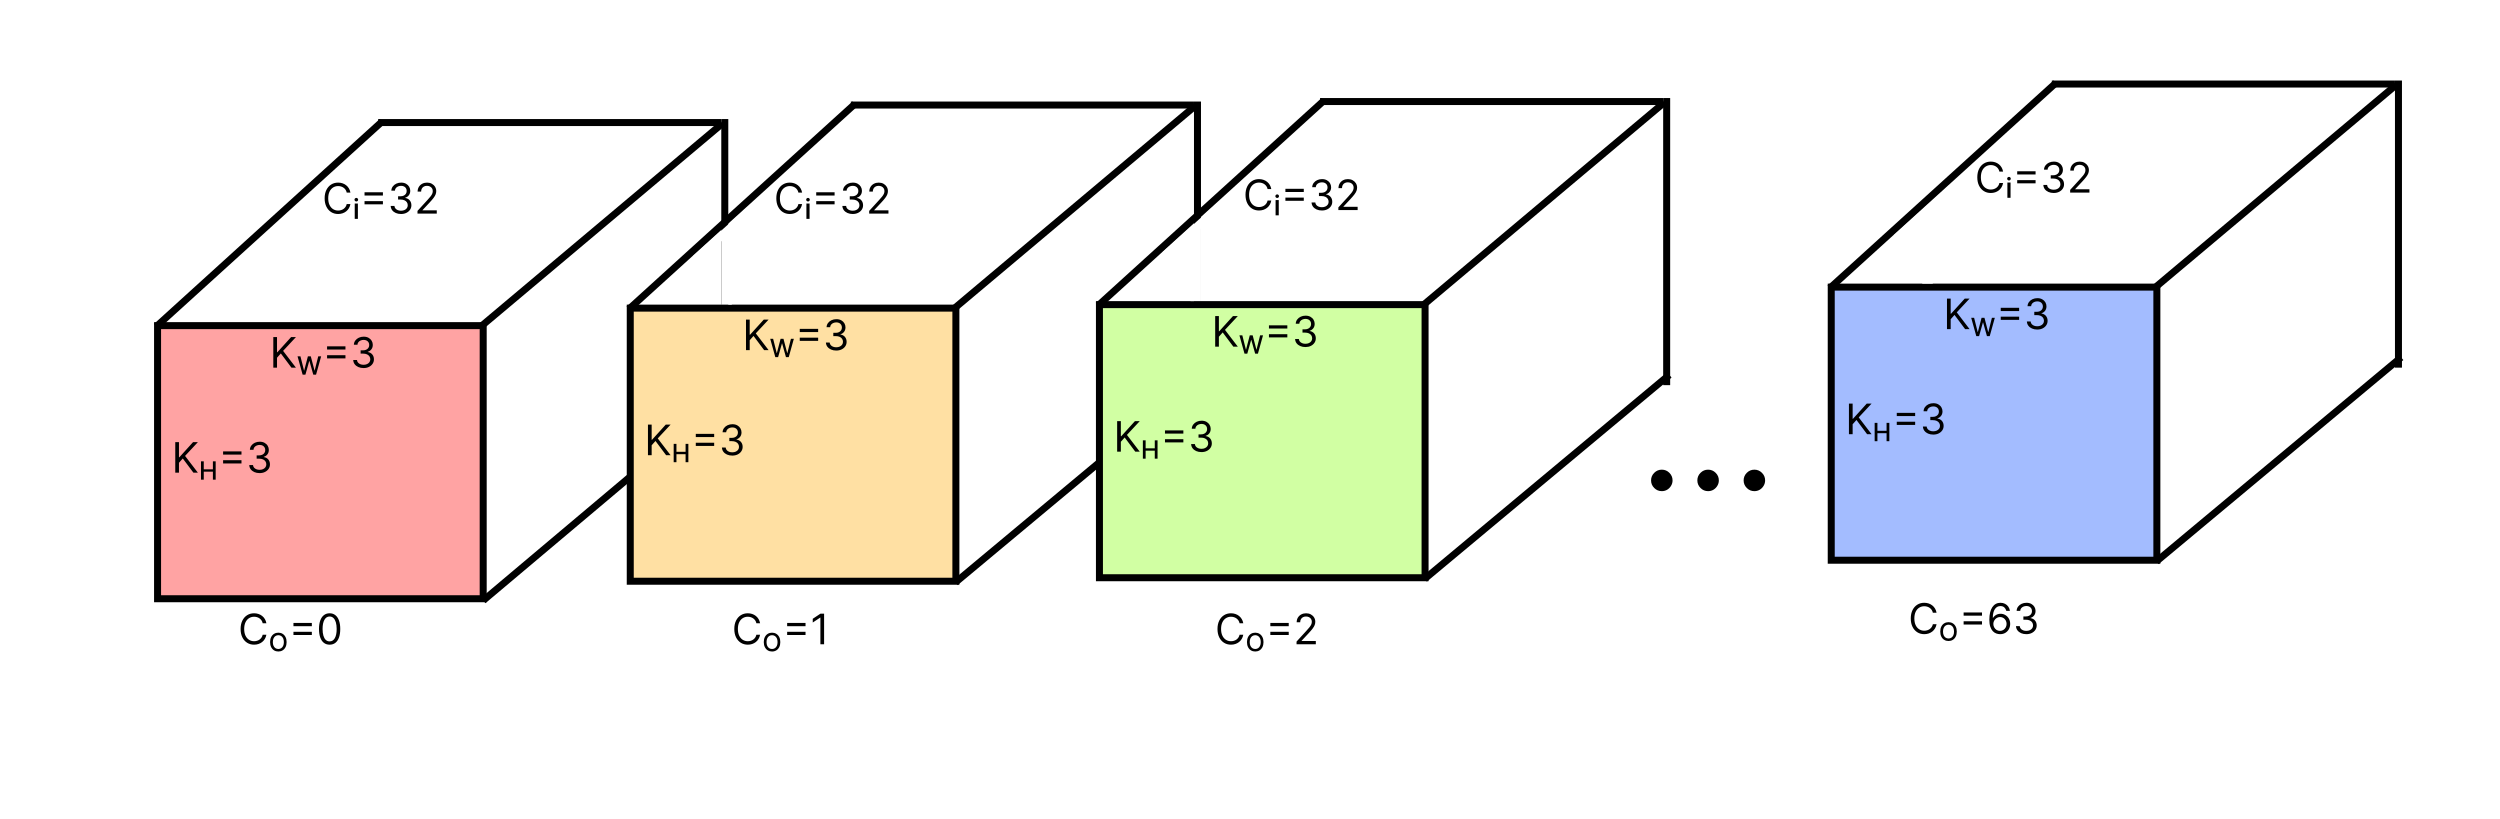 <svg width="714" height="234" viewBox="0 0 714 234" fill="none" xmlns="http://www.w3.org/2000/svg">
<rect width="714" height="234" fill="white"/>
<path d="M138 171.508L205.103 115" stroke="black" stroke-width="2"/>
<rect x="45" y="93" width="93" height="78" fill="#FFA3A3" stroke="black" stroke-width="2"/>
<line x1="108" y1="35" x2="206" y2="35" stroke="black" stroke-width="2"/>
<line x1="207" y1="34" x2="207" y2="116" stroke="black" stroke-width="2"/>
<path d="M100.08 55H99.023C98.96 54.696 98.851 54.429 98.695 54.199C98.541 53.969 98.354 53.776 98.132 53.619C97.913 53.46 97.671 53.341 97.403 53.261C97.136 53.182 96.858 53.142 96.568 53.142C96.04 53.142 95.561 53.276 95.132 53.543C94.706 53.81 94.367 54.203 94.114 54.723C93.864 55.243 93.739 55.881 93.739 56.636C93.739 57.392 93.864 58.03 94.114 58.55C94.367 59.07 94.706 59.463 95.132 59.73C95.561 59.997 96.04 60.131 96.568 60.131C96.858 60.131 97.136 60.091 97.403 60.011C97.671 59.932 97.913 59.814 98.132 59.658C98.354 59.499 98.541 59.304 98.695 59.074C98.851 58.841 98.96 58.574 99.023 58.273H100.08C100 58.719 99.855 59.118 99.645 59.47C99.435 59.822 99.173 60.122 98.861 60.369C98.548 60.614 98.197 60.8 97.808 60.928C97.422 61.055 97.008 61.119 96.568 61.119C95.824 61.119 95.162 60.938 94.582 60.574C94.003 60.21 93.547 59.693 93.215 59.023C92.882 58.352 92.716 57.557 92.716 56.636C92.716 55.716 92.882 54.92 93.215 54.25C93.547 53.58 94.003 53.062 94.582 52.699C95.162 52.335 95.824 52.153 96.568 52.153C97.008 52.153 97.422 52.217 97.808 52.345C98.197 52.473 98.548 52.66 98.861 52.908C99.173 53.152 99.435 53.45 99.645 53.803C99.855 54.152 100 54.551 100.08 55ZM101.31 62.5V58.136H102.213V62.5H101.31ZM101.77 57.54C101.625 57.54 101.5 57.489 101.395 57.386C101.293 57.284 101.242 57.165 101.242 57.028C101.242 56.892 101.293 56.773 101.395 56.67C101.5 56.568 101.625 56.517 101.77 56.517C101.907 56.517 102.026 56.568 102.128 56.67C102.23 56.773 102.282 56.892 102.282 57.028C102.282 57.173 102.23 57.295 102.128 57.395C102.026 57.492 101.907 57.54 101.77 57.54ZM104.111 55.835V54.915H109.361V55.835H104.111ZM104.111 58.358V57.438H109.361V58.358H104.111ZM114.544 61.119C113.981 61.119 113.48 61.023 113.039 60.83C112.602 60.636 112.254 60.368 111.995 60.024C111.74 59.678 111.6 59.276 111.578 58.818H112.652C112.674 59.099 112.771 59.342 112.941 59.547C113.112 59.749 113.335 59.905 113.61 60.016C113.886 60.126 114.191 60.182 114.527 60.182C114.902 60.182 115.234 60.117 115.524 59.986C115.814 59.855 116.041 59.673 116.206 59.44C116.37 59.207 116.453 58.938 116.453 58.631C116.453 58.31 116.373 58.027 116.214 57.783C116.055 57.535 115.822 57.342 115.515 57.203C115.208 57.064 114.833 56.994 114.39 56.994H113.691V56.057H114.39C114.737 56.057 115.041 55.994 115.302 55.869C115.566 55.744 115.772 55.568 115.92 55.341C116.071 55.114 116.146 54.847 116.146 54.54C116.146 54.244 116.081 53.987 115.95 53.769C115.819 53.55 115.635 53.379 115.396 53.257C115.16 53.135 114.882 53.074 114.561 53.074C114.26 53.074 113.975 53.129 113.708 53.24C113.444 53.348 113.228 53.506 113.061 53.713C112.893 53.918 112.802 54.165 112.788 54.455H111.765C111.782 53.997 111.92 53.597 112.179 53.253C112.437 52.906 112.775 52.636 113.193 52.443C113.613 52.25 114.075 52.153 114.578 52.153C115.118 52.153 115.581 52.263 115.967 52.481C116.353 52.697 116.65 52.983 116.858 53.338C117.065 53.693 117.169 54.077 117.169 54.489C117.169 54.98 117.039 55.399 116.781 55.746C116.525 56.092 116.177 56.332 115.737 56.466V56.534C116.288 56.625 116.718 56.859 117.028 57.237C117.338 57.612 117.493 58.077 117.493 58.631C117.493 59.105 117.363 59.531 117.105 59.909C116.849 60.284 116.5 60.58 116.056 60.795C115.613 61.011 115.109 61.119 114.544 61.119ZM119.235 61V60.233L122.116 57.08C122.454 56.71 122.733 56.389 122.951 56.117C123.17 55.841 123.332 55.582 123.437 55.341C123.545 55.097 123.599 54.841 123.599 54.574C123.599 54.267 123.525 54.001 123.377 53.777C123.233 53.553 123.034 53.379 122.781 53.257C122.528 53.135 122.244 53.074 121.929 53.074C121.593 53.074 121.301 53.144 121.051 53.283C120.804 53.419 120.612 53.611 120.475 53.858C120.342 54.105 120.275 54.395 120.275 54.727H119.27C119.27 54.216 119.387 53.767 119.623 53.381C119.859 52.994 120.18 52.693 120.586 52.477C120.995 52.261 121.454 52.153 121.963 52.153C122.474 52.153 122.927 52.261 123.322 52.477C123.717 52.693 124.027 52.984 124.251 53.351C124.475 53.717 124.588 54.125 124.588 54.574C124.588 54.895 124.529 55.209 124.413 55.516C124.299 55.82 124.1 56.159 123.816 56.534C123.535 56.906 123.145 57.361 122.645 57.898L120.684 59.994V60.062H124.741V61H119.235Z" fill="black"/>
<path d="M50.057 135V126.273H51.114V130.602H51.216L55.136 126.273H56.517L52.852 130.21L56.517 135H55.239L52.205 130.943L51.114 132.17V135H50.057ZM57.403 137V131.764H58.194V134.039H60.804V131.764H61.597V137H60.804V134.717H58.194V137H57.403ZM63.717 129.835V128.915H68.967V129.835H63.717ZM63.717 132.358V131.438H68.967V132.358H63.717ZM74.15 135.119C73.588 135.119 73.086 135.023 72.646 134.83C72.209 134.636 71.861 134.368 71.602 134.024C71.346 133.678 71.207 133.276 71.184 132.818H72.258C72.281 133.099 72.378 133.342 72.548 133.547C72.719 133.749 72.942 133.905 73.217 134.016C73.493 134.126 73.798 134.182 74.133 134.182C74.508 134.182 74.841 134.116 75.13 133.986C75.42 133.855 75.647 133.673 75.812 133.44C75.977 133.207 76.059 132.938 76.059 132.631C76.059 132.31 75.98 132.027 75.821 131.783C75.662 131.536 75.429 131.342 75.122 131.203C74.815 131.064 74.44 130.994 73.997 130.994H73.298V130.057H73.997C74.344 130.057 74.647 129.994 74.909 129.869C75.173 129.744 75.379 129.568 75.527 129.341C75.677 129.114 75.753 128.847 75.753 128.54C75.753 128.244 75.687 127.987 75.557 127.768C75.426 127.55 75.241 127.379 75.003 127.257C74.767 127.135 74.488 127.074 74.167 127.074C73.866 127.074 73.582 127.129 73.315 127.24C73.051 127.348 72.835 127.506 72.667 127.713C72.5 127.918 72.409 128.165 72.395 128.455H71.372C71.389 127.997 71.527 127.597 71.785 127.253C72.044 126.906 72.382 126.636 72.799 126.443C73.22 126.25 73.682 126.153 74.184 126.153C74.724 126.153 75.187 126.263 75.574 126.482C75.96 126.697 76.257 126.983 76.464 127.338C76.672 127.693 76.775 128.077 76.775 128.489C76.775 128.98 76.646 129.399 76.388 129.746C76.132 130.092 75.784 130.332 75.344 130.466V130.534C75.895 130.625 76.325 130.859 76.635 131.237C76.944 131.612 77.099 132.077 77.099 132.631C77.099 133.105 76.97 133.531 76.711 133.909C76.456 134.284 76.106 134.58 75.663 134.795C75.22 135.011 74.716 135.119 74.15 135.119Z" fill="black"/>
<path d="M78.057 105V96.273H79.114V100.602H79.216L83.136 96.273H84.517L80.852 100.21L84.517 105H83.239L80.204 100.943L79.114 102.17V105H78.057ZM86.429 107L84.976 101.764H85.807L86.828 105.819H86.876L87.937 101.764H88.76L89.822 105.821H89.87L90.888 101.764H91.721L90.266 107H89.471L88.369 103.078H88.328L87.226 107H86.429ZM93.412 99.835V98.915H98.662V99.835H93.412ZM93.412 102.358V101.438H98.662V102.358H93.412ZM103.845 105.119C103.282 105.119 102.781 105.023 102.341 104.83C101.903 104.636 101.555 104.368 101.297 104.024C101.041 103.678 100.902 103.276 100.879 102.818H101.953C101.976 103.099 102.072 103.342 102.243 103.547C102.413 103.749 102.636 103.905 102.912 104.016C103.187 104.126 103.493 104.182 103.828 104.182C104.203 104.182 104.535 104.116 104.825 103.986C105.115 103.855 105.342 103.673 105.507 103.44C105.672 103.207 105.754 102.938 105.754 102.631C105.754 102.31 105.674 102.027 105.515 101.783C105.356 101.536 105.123 101.342 104.816 101.203C104.51 101.064 104.135 100.994 103.691 100.994H102.993V100.057H103.691C104.038 100.057 104.342 99.994 104.603 99.869C104.868 99.744 105.074 99.568 105.221 99.341C105.372 99.114 105.447 98.847 105.447 98.54C105.447 98.244 105.382 97.987 105.251 97.769C105.12 97.55 104.936 97.379 104.697 97.257C104.461 97.135 104.183 97.074 103.862 97.074C103.561 97.074 103.277 97.129 103.01 97.24C102.745 97.348 102.529 97.506 102.362 97.713C102.194 97.918 102.103 98.165 102.089 98.454H101.066C101.083 97.997 101.221 97.597 101.48 97.253C101.738 96.906 102.076 96.636 102.494 96.443C102.914 96.25 103.376 96.153 103.879 96.153C104.419 96.153 104.882 96.263 105.268 96.481C105.654 96.697 105.951 96.983 106.159 97.338C106.366 97.693 106.47 98.077 106.47 98.489C106.47 98.98 106.341 99.399 106.082 99.746C105.826 100.092 105.478 100.332 105.038 100.466V100.534C105.589 100.625 106.02 100.859 106.329 101.237C106.639 101.612 106.794 102.077 106.794 102.631C106.794 103.105 106.664 103.531 106.406 103.909C106.15 104.284 105.801 104.58 105.358 104.795C104.914 105.011 104.41 105.119 103.845 105.119Z" fill="black"/>
<line x1="137.357" y1="93.234" x2="206.357" y2="35.234" stroke="black" stroke-width="2"/>
<line x1="44.628" y1="93.26" x2="109.122" y2="34.719" stroke="black" stroke-width="2"/>
<path d="M272.867 166.348L342.75 108.062" stroke="black" stroke-width="2"/>
<rect x="180" y="88" width="93" height="78" fill="#FFE0A3" stroke="black" stroke-width="2"/>
<line x1="243" y1="30" x2="341" y2="30" stroke="black" stroke-width="2"/>
<line x1="342" y1="29" x2="342" y2="111" stroke="black" stroke-width="2"/>
<path d="M229.08 55H228.023C227.96 54.696 227.851 54.429 227.695 54.199C227.541 53.969 227.354 53.776 227.132 53.619C226.913 53.46 226.67 53.341 226.403 53.261C226.136 53.182 225.858 53.142 225.568 53.142C225.04 53.142 224.561 53.276 224.132 53.543C223.706 53.81 223.366 54.203 223.114 54.723C222.864 55.243 222.739 55.881 222.739 56.636C222.739 57.392 222.864 58.03 223.114 58.55C223.366 59.07 223.706 59.463 224.132 59.73C224.561 59.997 225.04 60.131 225.568 60.131C225.858 60.131 226.136 60.091 226.403 60.011C226.67 59.932 226.913 59.814 227.132 59.658C227.354 59.499 227.541 59.304 227.695 59.074C227.851 58.841 227.96 58.574 228.023 58.273H229.08C229 58.719 228.855 59.118 228.645 59.47C228.435 59.822 228.173 60.122 227.861 60.369C227.548 60.614 227.197 60.8 226.808 60.928C226.422 61.055 226.009 61.119 225.568 61.119C224.824 61.119 224.162 60.938 223.582 60.574C223.003 60.21 222.547 59.693 222.214 59.023C221.882 58.352 221.716 57.557 221.716 56.636C221.716 55.716 221.882 54.92 222.214 54.25C222.547 53.58 223.003 53.062 223.582 52.699C224.162 52.335 224.824 52.153 225.568 52.153C226.009 52.153 226.422 52.217 226.808 52.345C227.197 52.473 227.548 52.66 227.861 52.908C228.173 53.152 228.435 53.45 228.645 53.803C228.855 54.152 229 54.551 229.08 55ZM230.31 62.5V58.136H231.213V62.5H230.31ZM230.77 57.54C230.625 57.54 230.5 57.489 230.395 57.386C230.293 57.284 230.242 57.165 230.242 57.028C230.242 56.892 230.293 56.773 230.395 56.67C230.5 56.568 230.625 56.517 230.77 56.517C230.907 56.517 231.026 56.568 231.128 56.67C231.23 56.773 231.282 56.892 231.282 57.028C231.282 57.173 231.23 57.295 231.128 57.395C231.026 57.492 230.907 57.54 230.77 57.54ZM233.111 55.835V54.915H238.361V55.835H233.111ZM233.111 58.358V57.438H238.361V58.358H233.111ZM243.544 61.119C242.981 61.119 242.48 61.023 242.039 60.83C241.602 60.636 241.254 60.368 240.995 60.024C240.74 59.678 240.6 59.276 240.578 58.818H241.652C241.674 59.099 241.771 59.342 241.941 59.547C242.112 59.749 242.335 59.905 242.61 60.016C242.886 60.126 243.191 60.182 243.527 60.182C243.902 60.182 244.234 60.117 244.524 59.986C244.814 59.855 245.041 59.673 245.206 59.44C245.37 59.207 245.453 58.938 245.453 58.631C245.453 58.31 245.373 58.027 245.214 57.783C245.055 57.535 244.822 57.342 244.515 57.203C244.208 57.064 243.833 56.994 243.39 56.994H242.691V56.057H243.39C243.737 56.057 244.041 55.994 244.302 55.869C244.566 55.744 244.772 55.568 244.92 55.341C245.071 55.114 245.146 54.847 245.146 54.54C245.146 54.244 245.081 53.987 244.95 53.769C244.819 53.55 244.635 53.379 244.396 53.257C244.16 53.135 243.882 53.074 243.561 53.074C243.26 53.074 242.975 53.129 242.708 53.24C242.444 53.348 242.228 53.506 242.061 53.713C241.893 53.918 241.802 54.165 241.788 54.455H240.765C240.782 53.997 240.92 53.597 241.179 53.253C241.437 52.906 241.775 52.636 242.193 52.443C242.613 52.25 243.075 52.153 243.578 52.153C244.118 52.153 244.581 52.263 244.967 52.481C245.353 52.697 245.65 52.983 245.858 53.338C246.065 53.693 246.169 54.077 246.169 54.489C246.169 54.98 246.039 55.399 245.781 55.746C245.525 56.092 245.177 56.332 244.737 56.466V56.534C245.288 56.625 245.718 56.859 246.028 57.237C246.338 57.612 246.493 58.077 246.493 58.631C246.493 59.105 246.363 59.531 246.105 59.909C245.849 60.284 245.5 60.58 245.056 60.795C244.613 61.011 244.109 61.119 243.544 61.119ZM248.235 61V60.233L251.116 57.08C251.454 56.71 251.733 56.389 251.951 56.117C252.17 55.841 252.332 55.582 252.437 55.341C252.545 55.097 252.599 54.841 252.599 54.574C252.599 54.267 252.525 54.001 252.377 53.777C252.233 53.553 252.034 53.379 251.781 53.257C251.528 53.135 251.244 53.074 250.929 53.074C250.593 53.074 250.301 53.144 250.051 53.283C249.804 53.419 249.612 53.611 249.475 53.858C249.342 54.105 249.275 54.395 249.275 54.727H248.27C248.27 54.216 248.387 53.767 248.623 53.381C248.859 52.994 249.18 52.693 249.586 52.477C249.995 52.261 250.454 52.153 250.963 52.153C251.474 52.153 251.927 52.261 252.322 52.477C252.717 52.693 253.027 52.984 253.251 53.351C253.475 53.717 253.588 54.125 253.588 54.574C253.588 54.895 253.529 55.209 253.413 55.516C253.299 55.82 253.1 56.159 252.816 56.534C252.535 56.906 252.145 57.361 251.645 57.898L249.684 59.994V60.062H253.741V61H248.235Z" fill="black"/>
<path d="M185.057 130V121.273H186.114V125.602H186.216L190.136 121.273H191.517L187.852 125.21L191.517 130H190.239L187.205 125.943L186.114 127.17V130H185.057ZM192.403 132V126.764H193.193V129.039H195.804V126.764H196.597V132H195.804V129.717H193.193V132H192.403ZM198.717 124.835V123.915H203.967V124.835H198.717ZM198.717 127.358V126.438H203.967V127.358H198.717ZM209.15 130.119C208.588 130.119 208.086 130.023 207.646 129.83C207.209 129.636 206.861 129.368 206.602 129.024C206.346 128.678 206.207 128.276 206.184 127.818H207.258C207.281 128.099 207.378 128.342 207.548 128.547C207.718 128.749 207.941 128.905 208.217 129.016C208.493 129.126 208.798 129.182 209.133 129.182C209.508 129.182 209.841 129.116 210.13 128.986C210.42 128.855 210.647 128.673 210.812 128.44C210.977 128.207 211.059 127.938 211.059 127.631C211.059 127.31 210.98 127.027 210.821 126.783C210.662 126.536 210.429 126.342 210.122 126.203C209.815 126.064 209.44 125.994 208.997 125.994H208.298V125.057H208.997C209.343 125.057 209.647 124.994 209.909 124.869C210.173 124.744 210.379 124.568 210.527 124.341C210.677 124.114 210.753 123.847 210.753 123.54C210.753 123.244 210.687 122.987 210.557 122.768C210.426 122.55 210.241 122.379 210.003 122.257C209.767 122.135 209.488 122.074 209.167 122.074C208.866 122.074 208.582 122.129 208.315 122.24C208.051 122.348 207.835 122.506 207.667 122.713C207.5 122.918 207.409 123.165 207.395 123.455H206.372C206.389 122.997 206.527 122.597 206.785 122.253C207.044 121.906 207.382 121.636 207.799 121.443C208.22 121.25 208.682 121.153 209.184 121.153C209.724 121.153 210.187 121.263 210.574 121.482C210.96 121.697 211.257 121.983 211.464 122.338C211.672 122.693 211.775 123.077 211.775 123.489C211.775 123.98 211.646 124.399 211.388 124.746C211.132 125.092 210.784 125.332 210.343 125.466V125.534C210.895 125.625 211.325 125.859 211.635 126.237C211.944 126.612 212.099 127.077 212.099 127.631C212.099 128.105 211.97 128.531 211.711 128.909C211.456 129.284 211.106 129.58 210.663 129.795C210.22 130.011 209.716 130.119 209.15 130.119Z" fill="black"/>
<path d="M213.057 100V91.273H214.114V95.602H214.216L218.136 91.273H219.517L215.852 95.21L219.517 100H218.239L215.205 95.943L214.114 97.171V100H213.057ZM221.429 102L219.976 96.764H220.807L221.828 100.819H221.876L222.937 96.764H223.761L224.822 100.821H224.87L225.888 96.764H226.721L225.266 102H224.471L223.369 98.078H223.328L222.226 102H221.429ZM228.412 94.835V93.915H233.662V94.835H228.412ZM228.412 97.358V96.438H233.662V97.358H228.412ZM238.845 100.119C238.282 100.119 237.781 100.023 237.341 99.829C236.903 99.636 236.555 99.368 236.297 99.024C236.041 98.678 235.902 98.276 235.879 97.818H236.953C236.976 98.099 237.072 98.342 237.243 98.547C237.413 98.749 237.636 98.905 237.912 99.016C238.187 99.126 238.493 99.182 238.828 99.182C239.203 99.182 239.535 99.117 239.825 98.986C240.115 98.855 240.342 98.673 240.507 98.44C240.672 98.207 240.754 97.938 240.754 97.631C240.754 97.31 240.674 97.027 240.515 96.783C240.356 96.535 240.123 96.342 239.816 96.203C239.51 96.064 239.135 95.994 238.691 95.994H237.993V95.057H238.691C239.038 95.057 239.342 94.994 239.603 94.869C239.868 94.744 240.074 94.568 240.221 94.341C240.372 94.114 240.447 93.847 240.447 93.54C240.447 93.244 240.382 92.987 240.251 92.769C240.12 92.55 239.936 92.379 239.697 92.257C239.461 92.135 239.183 92.074 238.862 92.074C238.561 92.074 238.277 92.129 238.01 92.24C237.745 92.348 237.529 92.506 237.362 92.713C237.194 92.918 237.103 93.165 237.089 93.454H236.066C236.083 92.997 236.221 92.597 236.48 92.253C236.738 91.906 237.076 91.636 237.494 91.443C237.914 91.25 238.376 91.153 238.879 91.153C239.419 91.153 239.882 91.263 240.268 91.481C240.654 91.697 240.951 91.983 241.159 92.338C241.366 92.693 241.47 93.077 241.47 93.489C241.47 93.98 241.341 94.399 241.082 94.746C240.826 95.092 240.478 95.332 240.038 95.466V95.534C240.589 95.625 241.02 95.859 241.329 96.237C241.639 96.612 241.794 97.077 241.794 97.631C241.794 98.105 241.664 98.531 241.406 98.909C241.15 99.284 240.801 99.579 240.358 99.796C239.914 100.011 239.41 100.119 238.845 100.119Z" fill="black"/>
<line x1="272.357" y1="88.234" x2="341.357" y2="30.235" stroke="black" stroke-width="2"/>
<line x1="179.628" y1="88.26" x2="244.122" y2="29.719" stroke="black" stroke-width="2"/>
<rect x="206" y="66" width="3" height="21" fill="white"/>
<rect x="213.606" y="59" width="2.296" height="21" transform="rotate(48 213.606 59)" fill="white"/>
<path d="M406.867 165.348L476.75 107.062" stroke="black" stroke-width="2"/>
<rect x="314" y="87" width="93" height="78" fill="#D1FFA3" stroke="black" stroke-width="2"/>
<line x1="377" y1="29" x2="475" y2="29" stroke="black" stroke-width="2"/>
<line x1="476" y1="28" x2="476" y2="110" stroke="black" stroke-width="2"/>
<path d="M363.08 54H362.023C361.96 53.696 361.851 53.429 361.695 53.199C361.541 52.969 361.354 52.776 361.132 52.619C360.913 52.46 360.67 52.341 360.403 52.261C360.136 52.182 359.858 52.142 359.568 52.142C359.04 52.142 358.561 52.276 358.132 52.543C357.706 52.81 357.366 53.203 357.114 53.723C356.864 54.243 356.739 54.881 356.739 55.636C356.739 56.392 356.864 57.03 357.114 57.55C357.366 58.07 357.706 58.463 358.132 58.73C358.561 58.997 359.04 59.131 359.568 59.131C359.858 59.131 360.136 59.091 360.403 59.011C360.67 58.932 360.913 58.814 361.132 58.658C361.354 58.499 361.541 58.304 361.695 58.074C361.851 57.841 361.96 57.574 362.023 57.273H363.08C363 57.719 362.855 58.118 362.645 58.47C362.435 58.822 362.173 59.122 361.861 59.369C361.548 59.614 361.197 59.8 360.808 59.928C360.422 60.055 360.009 60.119 359.568 60.119C358.824 60.119 358.162 59.938 357.582 59.574C357.003 59.21 356.547 58.693 356.214 58.023C355.882 57.352 355.716 56.557 355.716 55.636C355.716 54.716 355.882 53.92 356.214 53.25C356.547 52.58 357.003 52.062 357.582 51.699C358.162 51.335 358.824 51.153 359.568 51.153C360.009 51.153 360.422 51.217 360.808 51.345C361.197 51.473 361.548 51.66 361.861 51.908C362.173 52.152 362.435 52.45 362.645 52.803C362.855 53.152 363 53.551 363.08 54ZM364.31 61.5V57.136H365.213V61.5H364.31ZM364.77 56.54C364.625 56.54 364.5 56.489 364.395 56.386C364.293 56.284 364.242 56.165 364.242 56.028C364.242 55.892 364.293 55.773 364.395 55.67C364.5 55.568 364.625 55.517 364.77 55.517C364.907 55.517 365.026 55.568 365.128 55.67C365.23 55.773 365.282 55.892 365.282 56.028C365.282 56.173 365.23 56.295 365.128 56.395C365.026 56.492 364.907 56.54 364.77 56.54ZM367.111 54.835V53.915H372.361V54.835H367.111ZM367.111 57.358V56.438H372.361V57.358H367.111ZM377.544 60.119C376.981 60.119 376.48 60.023 376.039 59.83C375.602 59.636 375.254 59.368 374.995 59.024C374.74 58.678 374.6 58.276 374.578 57.818H375.652C375.674 58.099 375.771 58.342 375.941 58.547C376.112 58.749 376.335 58.905 376.61 59.016C376.886 59.126 377.191 59.182 377.527 59.182C377.902 59.182 378.234 59.117 378.524 58.986C378.814 58.855 379.041 58.673 379.206 58.44C379.37 58.207 379.453 57.938 379.453 57.631C379.453 57.31 379.373 57.027 379.214 56.783C379.055 56.535 378.822 56.342 378.515 56.203C378.208 56.064 377.833 55.994 377.39 55.994H376.691V55.057H377.39C377.737 55.057 378.041 54.994 378.302 54.869C378.566 54.744 378.772 54.568 378.92 54.341C379.071 54.114 379.146 53.847 379.146 53.54C379.146 53.244 379.081 52.987 378.95 52.769C378.819 52.55 378.635 52.379 378.396 52.257C378.16 52.135 377.882 52.074 377.561 52.074C377.26 52.074 376.975 52.129 376.708 52.24C376.444 52.348 376.228 52.506 376.061 52.713C375.893 52.918 375.802 53.165 375.788 53.455H374.765C374.782 52.997 374.92 52.597 375.179 52.253C375.437 51.906 375.775 51.636 376.193 51.443C376.613 51.25 377.075 51.153 377.578 51.153C378.118 51.153 378.581 51.263 378.967 51.481C379.353 51.697 379.65 51.983 379.858 52.338C380.065 52.693 380.169 53.077 380.169 53.489C380.169 53.98 380.039 54.399 379.781 54.746C379.525 55.092 379.177 55.332 378.737 55.466V55.534C379.288 55.625 379.718 55.859 380.028 56.237C380.338 56.612 380.493 57.077 380.493 57.631C380.493 58.105 380.363 58.531 380.105 58.909C379.849 59.284 379.5 59.58 379.056 59.795C378.613 60.011 378.109 60.119 377.544 60.119ZM382.235 60V59.233L385.116 56.08C385.454 55.71 385.733 55.389 385.951 55.117C386.17 54.841 386.332 54.582 386.437 54.341C386.545 54.097 386.599 53.841 386.599 53.574C386.599 53.267 386.525 53.001 386.377 52.777C386.233 52.553 386.034 52.379 385.781 52.257C385.528 52.135 385.244 52.074 384.929 52.074C384.593 52.074 384.301 52.144 384.051 52.283C383.804 52.419 383.612 52.611 383.475 52.858C383.342 53.105 383.275 53.395 383.275 53.727H382.27C382.27 53.216 382.387 52.767 382.623 52.381C382.859 51.994 383.18 51.693 383.586 51.477C383.995 51.261 384.454 51.153 384.963 51.153C385.474 51.153 385.927 51.261 386.322 51.477C386.717 51.693 387.027 51.984 387.251 52.351C387.475 52.717 387.588 53.125 387.588 53.574C387.588 53.895 387.529 54.209 387.413 54.516C387.299 54.82 387.1 55.159 386.816 55.534C386.535 55.906 386.145 56.361 385.645 56.898L383.684 58.994V59.062H387.741V60H382.235Z" fill="black"/>
<path d="M319.057 129V120.273H320.114V124.602H320.216L324.136 120.273H325.517L321.852 124.21L325.517 129H324.239L321.205 124.943L320.114 126.17V129H319.057ZM326.403 131V125.764H327.193V128.039H329.804V125.764H330.597V131H329.804V128.717H327.193V131H326.403ZM332.717 123.835V122.915H337.967V123.835H332.717ZM332.717 126.358V125.438H337.967V126.358H332.717ZM343.15 129.119C342.588 129.119 342.086 129.023 341.646 128.83C341.209 128.636 340.861 128.368 340.602 128.024C340.346 127.678 340.207 127.276 340.184 126.818H341.258C341.281 127.099 341.378 127.342 341.548 127.547C341.718 127.749 341.941 127.905 342.217 128.016C342.493 128.126 342.798 128.182 343.133 128.182C343.508 128.182 343.841 128.116 344.13 127.986C344.42 127.855 344.647 127.673 344.812 127.44C344.977 127.207 345.059 126.938 345.059 126.631C345.059 126.31 344.98 126.027 344.821 125.783C344.662 125.536 344.429 125.342 344.122 125.203C343.815 125.064 343.44 124.994 342.997 124.994H342.298V124.057H342.997C343.343 124.057 343.647 123.994 343.909 123.869C344.173 123.744 344.379 123.568 344.527 123.341C344.677 123.114 344.753 122.847 344.753 122.54C344.753 122.244 344.687 121.987 344.557 121.768C344.426 121.55 344.241 121.379 344.003 121.257C343.767 121.135 343.488 121.074 343.167 121.074C342.866 121.074 342.582 121.129 342.315 121.24C342.051 121.348 341.835 121.506 341.667 121.713C341.5 121.918 341.409 122.165 341.395 122.455H340.372C340.389 121.997 340.527 121.597 340.785 121.253C341.044 120.906 341.382 120.636 341.799 120.443C342.22 120.25 342.682 120.153 343.184 120.153C343.724 120.153 344.187 120.263 344.574 120.482C344.96 120.697 345.257 120.983 345.464 121.338C345.672 121.693 345.775 122.077 345.775 122.489C345.775 122.98 345.646 123.399 345.388 123.746C345.132 124.092 344.784 124.332 344.343 124.466V124.534C344.895 124.625 345.325 124.859 345.635 125.237C345.944 125.612 346.099 126.077 346.099 126.631C346.099 127.105 345.97 127.531 345.711 127.909C345.456 128.284 345.106 128.58 344.663 128.795C344.22 129.011 343.716 129.119 343.15 129.119Z" fill="black"/>
<path d="M347.057 99V90.273H348.114V94.602H348.216L352.136 90.273H353.517L349.852 94.21L353.517 99H352.239L349.205 94.943L348.114 96.171V99H347.057ZM355.429 101L353.976 95.764H354.807L355.828 99.819H355.876L356.937 95.764H357.761L358.822 99.821H358.87L359.888 95.764H360.721L359.266 101H358.471L357.369 97.078H357.328L356.226 101H355.429ZM362.412 93.835V92.915H367.662V93.835H362.412ZM362.412 96.358V95.438H367.662V96.358H362.412ZM372.845 99.119C372.282 99.119 371.781 99.023 371.341 98.829C370.903 98.636 370.555 98.368 370.297 98.024C370.041 97.678 369.902 97.276 369.879 96.818H370.953C370.976 97.099 371.072 97.342 371.243 97.547C371.413 97.749 371.636 97.905 371.912 98.016C372.187 98.126 372.493 98.182 372.828 98.182C373.203 98.182 373.535 98.117 373.825 97.986C374.115 97.855 374.342 97.673 374.507 97.44C374.672 97.207 374.754 96.938 374.754 96.631C374.754 96.31 374.674 96.027 374.515 95.783C374.356 95.535 374.123 95.342 373.816 95.203C373.51 95.064 373.135 94.994 372.691 94.994H371.993V94.057H372.691C373.038 94.057 373.342 93.994 373.603 93.869C373.868 93.744 374.074 93.568 374.221 93.341C374.372 93.114 374.447 92.847 374.447 92.54C374.447 92.244 374.382 91.987 374.251 91.769C374.12 91.55 373.936 91.379 373.697 91.257C373.461 91.135 373.183 91.074 372.862 91.074C372.561 91.074 372.277 91.129 372.01 91.24C371.745 91.348 371.529 91.506 371.362 91.713C371.194 91.918 371.103 92.165 371.089 92.454H370.066C370.083 91.997 370.221 91.597 370.48 91.253C370.738 90.906 371.076 90.636 371.494 90.443C371.914 90.25 372.376 90.153 372.879 90.153C373.419 90.153 373.882 90.263 374.268 90.481C374.654 90.697 374.951 90.983 375.159 91.338C375.366 91.693 375.47 92.077 375.47 92.489C375.47 92.98 375.341 93.399 375.082 93.746C374.826 94.092 374.478 94.332 374.038 94.466V94.534C374.589 94.625 375.02 94.859 375.329 95.237C375.639 95.612 375.794 96.077 375.794 96.631C375.794 97.105 375.664 97.531 375.406 97.909C375.15 98.284 374.801 98.579 374.358 98.796C373.914 99.011 373.41 99.119 372.845 99.119Z" fill="black"/>
<line x1="406.357" y1="87.234" x2="475.357" y2="29.235" stroke="black" stroke-width="2"/>
<line x1="313.628" y1="87.26" x2="378.122" y2="28.719" stroke="black" stroke-width="2"/>
<rect x="340" y="65" width="3" height="21" fill="white"/>
<rect x="347.606" y="58" width="2.296" height="21" transform="rotate(48 347.606 58)" fill="white"/>
<path d="M76.079 178H75.023C74.96 177.696 74.851 177.429 74.695 177.199C74.541 176.969 74.354 176.776 74.132 176.619C73.913 176.46 73.671 176.341 73.403 176.261C73.136 176.182 72.858 176.142 72.568 176.142C72.04 176.142 71.561 176.276 71.132 176.543C70.706 176.81 70.367 177.203 70.114 177.723C69.864 178.243 69.739 178.881 69.739 179.636C69.739 180.392 69.864 181.03 70.114 181.55C70.367 182.07 70.706 182.463 71.132 182.73C71.561 182.997 72.04 183.131 72.568 183.131C72.858 183.131 73.136 183.091 73.403 183.011C73.671 182.932 73.913 182.814 74.132 182.658C74.354 182.499 74.541 182.304 74.695 182.074C74.851 181.841 74.96 181.574 75.023 181.273H76.079C76 181.719 75.855 182.118 75.645 182.47C75.435 182.822 75.173 183.122 74.861 183.369C74.548 183.614 74.197 183.8 73.808 183.928C73.422 184.055 73.008 184.119 72.568 184.119C71.824 184.119 71.162 183.938 70.582 183.574C70.003 183.21 69.547 182.693 69.215 182.023C68.882 181.352 68.716 180.557 68.716 179.636C68.716 178.716 68.882 177.92 69.215 177.25C69.547 176.58 70.003 176.062 70.582 175.699C71.162 175.335 71.824 175.153 72.568 175.153C73.008 175.153 73.422 175.217 73.808 175.345C74.197 175.473 74.548 175.661 74.861 175.908C75.173 176.152 75.435 176.45 75.645 176.803C75.855 177.152 76 177.551 76.079 178ZM81.854 183.382C81.854 183.941 81.752 184.422 81.547 184.824C81.343 185.224 81.063 185.533 80.706 185.749C80.352 185.964 79.949 186.072 79.497 186.072C79.043 186.072 78.639 185.964 78.282 185.749C77.928 185.533 77.648 185.224 77.444 184.821C77.239 184.419 77.137 183.939 77.137 183.382C77.137 182.823 77.239 182.343 77.444 181.942C77.648 181.54 77.928 181.232 78.282 181.017C78.639 180.8 79.043 180.692 79.497 180.692C79.949 180.692 80.352 180.8 80.706 181.017C81.063 181.232 81.343 181.54 81.547 181.942C81.752 182.343 81.854 182.823 81.854 183.382ZM81.072 183.382C81.072 182.956 81.003 182.597 80.865 182.305C80.728 182.012 80.541 181.791 80.302 181.641C80.065 181.489 79.797 181.413 79.497 181.413C79.195 181.413 78.926 181.489 78.689 181.641C78.452 181.791 78.265 182.012 78.126 182.305C77.99 182.597 77.922 182.956 77.922 183.382C77.922 183.808 77.99 184.168 78.126 184.461C78.265 184.752 78.452 184.974 78.689 185.126C78.926 185.276 79.195 185.351 79.497 185.351C79.797 185.351 80.065 185.276 80.302 185.126C80.541 184.974 80.728 184.752 80.865 184.461C81.003 184.168 81.072 183.808 81.072 183.382ZM83.81 178.835V177.915H89.06V178.835H83.81ZM83.81 181.358V180.438H89.06V181.358H83.81ZM94.14 184.119C93.498 184.119 92.951 183.945 92.5 183.595C92.048 183.243 91.703 182.733 91.464 182.065C91.225 181.395 91.106 180.585 91.106 179.636C91.106 178.693 91.225 177.888 91.464 177.22C91.706 176.55 92.052 176.038 92.504 175.686C92.958 175.331 93.504 175.153 94.14 175.153C94.777 175.153 95.321 175.331 95.772 175.686C96.227 176.038 96.573 176.55 96.812 177.22C97.054 177.888 97.174 178.693 97.174 179.636C97.174 180.585 97.055 181.395 96.816 182.065C96.578 182.733 96.233 183.243 95.781 183.595C95.329 183.945 94.782 184.119 94.14 184.119ZM94.14 183.182C94.777 183.182 95.271 182.875 95.623 182.261C95.975 181.648 96.152 180.773 96.152 179.636C96.152 178.881 96.071 178.237 95.909 177.706C95.75 177.175 95.519 176.77 95.218 176.491C94.92 176.213 94.561 176.074 94.14 176.074C93.51 176.074 93.017 176.385 92.662 177.007C92.306 177.626 92.129 178.503 92.129 179.636C92.129 180.392 92.208 181.034 92.368 181.562C92.527 182.091 92.755 182.493 93.054 182.768C93.355 183.044 93.717 183.182 94.14 183.182Z" fill="black"/>
<path d="M217.08 178H216.023C215.96 177.696 215.851 177.429 215.695 177.199C215.541 176.969 215.354 176.776 215.132 176.619C214.913 176.46 214.67 176.341 214.403 176.261C214.136 176.182 213.858 176.142 213.568 176.142C213.04 176.142 212.561 176.276 212.132 176.543C211.706 176.81 211.366 177.203 211.114 177.723C210.864 178.243 210.739 178.881 210.739 179.636C210.739 180.392 210.864 181.03 211.114 181.55C211.366 182.07 211.706 182.463 212.132 182.73C212.561 182.997 213.04 183.131 213.568 183.131C213.858 183.131 214.136 183.091 214.403 183.011C214.67 182.932 214.913 182.814 215.132 182.658C215.354 182.499 215.541 182.304 215.695 182.074C215.851 181.841 215.96 181.574 216.023 181.273H217.08C217 181.719 216.855 182.118 216.645 182.47C216.435 182.822 216.173 183.122 215.861 183.369C215.548 183.614 215.197 183.8 214.808 183.928C214.422 184.055 214.009 184.119 213.568 184.119C212.824 184.119 212.162 183.938 211.582 183.574C211.003 183.21 210.547 182.693 210.214 182.023C209.882 181.352 209.716 180.557 209.716 179.636C209.716 178.716 209.882 177.92 210.214 177.25C210.547 176.58 211.003 176.062 211.582 175.699C212.162 175.335 212.824 175.153 213.568 175.153C214.009 175.153 214.422 175.217 214.808 175.345C215.197 175.473 215.548 175.661 215.861 175.908C216.173 176.152 216.435 176.45 216.645 176.803C216.855 177.152 217 177.551 217.08 178ZM222.854 183.382C222.854 183.941 222.752 184.422 222.548 184.824C222.343 185.224 222.063 185.533 221.706 185.749C221.352 185.964 220.949 186.072 220.497 186.072C220.044 186.072 219.639 185.964 219.282 185.749C218.928 185.533 218.648 185.224 218.444 184.821C218.239 184.419 218.137 183.939 218.137 183.382C218.137 182.823 218.239 182.343 218.444 181.942C218.648 181.54 218.928 181.232 219.282 181.017C219.639 180.8 220.044 180.692 220.497 180.692C220.949 180.692 221.352 180.8 221.706 181.017C222.063 181.232 222.343 181.54 222.548 181.942C222.752 182.343 222.854 182.823 222.854 183.382ZM222.072 183.382C222.072 182.956 222.003 182.597 221.865 182.305C221.728 182.012 221.541 181.791 221.302 181.641C221.065 181.489 220.797 181.413 220.497 181.413C220.195 181.413 219.926 181.489 219.689 181.641C219.452 181.791 219.265 182.012 219.126 182.305C218.99 182.597 218.922 182.956 218.922 183.382C218.922 183.808 218.99 184.168 219.126 184.461C219.265 184.752 219.452 184.974 219.689 185.126C219.926 185.276 220.195 185.351 220.497 185.351C220.797 185.351 221.065 185.276 221.302 185.126C221.541 184.974 221.728 184.752 221.865 184.461C222.003 184.168 222.072 183.808 222.072 183.382ZM224.81 178.835V177.915H230.06V178.835H224.81ZM224.81 181.358V180.438H230.06V181.358H224.81ZM235.362 175.273V184H234.305V176.381H234.254L232.123 177.795V176.722L234.305 175.273H235.362Z" fill="black"/>
<path d="M355.08 178H354.023C353.96 177.696 353.851 177.429 353.695 177.199C353.541 176.969 353.354 176.776 353.132 176.619C352.913 176.46 352.67 176.341 352.403 176.261C352.136 176.182 351.858 176.142 351.568 176.142C351.04 176.142 350.561 176.276 350.132 176.543C349.706 176.81 349.366 177.203 349.114 177.723C348.864 178.243 348.739 178.881 348.739 179.636C348.739 180.392 348.864 181.03 349.114 181.55C349.366 182.07 349.706 182.463 350.132 182.73C350.561 182.997 351.04 183.131 351.568 183.131C351.858 183.131 352.136 183.091 352.403 183.011C352.67 182.932 352.913 182.814 353.132 182.658C353.354 182.499 353.541 182.304 353.695 182.074C353.851 181.841 353.96 181.574 354.023 181.273H355.08C355 181.719 354.855 182.118 354.645 182.47C354.435 182.822 354.173 183.122 353.861 183.369C353.548 183.614 353.197 183.8 352.808 183.928C352.422 184.055 352.009 184.119 351.568 184.119C350.824 184.119 350.162 183.938 349.582 183.574C349.003 183.21 348.547 182.693 348.214 182.023C347.882 181.352 347.716 180.557 347.716 179.636C347.716 178.716 347.882 177.92 348.214 177.25C348.547 176.58 349.003 176.062 349.582 175.699C350.162 175.335 350.824 175.153 351.568 175.153C352.009 175.153 352.422 175.217 352.808 175.345C353.197 175.473 353.548 175.661 353.861 175.908C354.173 176.152 354.435 176.45 354.645 176.803C354.855 177.152 355 177.551 355.08 178ZM360.854 183.382C360.854 183.941 360.752 184.422 360.548 184.824C360.343 185.224 360.063 185.533 359.706 185.749C359.352 185.964 358.949 186.072 358.497 186.072C358.044 186.072 357.639 185.964 357.282 185.749C356.928 185.533 356.648 185.224 356.444 184.821C356.239 184.419 356.137 183.939 356.137 183.382C356.137 182.823 356.239 182.343 356.444 181.942C356.648 181.54 356.928 181.232 357.282 181.017C357.639 180.8 358.044 180.692 358.497 180.692C358.949 180.692 359.352 180.8 359.706 181.017C360.063 181.232 360.343 181.54 360.548 181.942C360.752 182.343 360.854 182.823 360.854 183.382ZM360.072 183.382C360.072 182.956 360.003 182.597 359.865 182.305C359.728 182.012 359.541 181.791 359.302 181.641C359.065 181.489 358.797 181.413 358.497 181.413C358.195 181.413 357.926 181.489 357.689 181.641C357.452 181.791 357.265 182.012 357.126 182.305C356.99 182.597 356.922 182.956 356.922 183.382C356.922 183.808 356.99 184.168 357.126 184.461C357.265 184.752 357.452 184.974 357.689 185.126C357.926 185.276 358.195 185.351 358.497 185.351C358.797 185.351 359.065 185.276 359.302 185.126C359.541 184.974 359.728 184.752 359.865 184.461C360.003 184.168 360.072 183.808 360.072 183.382ZM362.81 178.835V177.915H368.06V178.835H362.81ZM362.81 181.358V180.438H368.06V181.358H362.81ZM370.294 184V183.233L373.174 180.08C373.512 179.71 373.791 179.389 374.01 179.116C374.228 178.841 374.39 178.582 374.495 178.341C374.603 178.097 374.657 177.841 374.657 177.574C374.657 177.267 374.583 177.001 374.436 176.777C374.291 176.553 374.092 176.379 373.839 176.257C373.586 176.135 373.302 176.074 372.987 176.074C372.652 176.074 372.359 176.143 372.109 176.283C371.862 176.419 371.67 176.611 371.534 176.858C371.4 177.105 371.333 177.395 371.333 177.727H370.328C370.328 177.216 370.446 176.767 370.681 176.381C370.917 175.994 371.238 175.693 371.644 175.477C372.054 175.261 372.512 175.153 373.021 175.153C373.532 175.153 373.985 175.261 374.38 175.477C374.775 175.693 375.085 175.984 375.309 176.351C375.534 176.717 375.646 177.125 375.646 177.574C375.646 177.895 375.588 178.209 375.471 178.516C375.358 178.82 375.159 179.159 374.875 179.534C374.593 179.906 374.203 180.361 373.703 180.898L371.742 182.994V183.062H375.799V184H370.294Z" fill="black"/>
<path d="M615.867 160.348L685.75 102.062" stroke="black" stroke-width="2"/>
<rect x="523" y="82" width="93" height="78" fill="#A3BCFF" stroke="black" stroke-width="2"/>
<line x1="586" y1="24" x2="684" y2="24" stroke="black" stroke-width="2"/>
<line x1="685" y1="23" x2="685" y2="105" stroke="black" stroke-width="2"/>
<path d="M572.08 49H571.023C570.96 48.696 570.851 48.429 570.695 48.199C570.541 47.969 570.354 47.776 570.132 47.619C569.913 47.46 569.67 47.341 569.403 47.261C569.136 47.182 568.858 47.142 568.568 47.142C568.04 47.142 567.561 47.276 567.132 47.543C566.706 47.81 566.366 48.203 566.114 48.723C565.864 49.243 565.739 49.881 565.739 50.636C565.739 51.392 565.864 52.03 566.114 52.55C566.366 53.07 566.706 53.463 567.132 53.73C567.561 53.997 568.04 54.131 568.568 54.131C568.858 54.131 569.136 54.091 569.403 54.011C569.67 53.932 569.913 53.814 570.132 53.658C570.354 53.499 570.541 53.304 570.695 53.074C570.851 52.841 570.96 52.574 571.023 52.273H572.08C572 52.719 571.855 53.118 571.645 53.47C571.435 53.822 571.173 54.122 570.861 54.369C570.548 54.614 570.197 54.8 569.808 54.928C569.422 55.055 569.009 55.119 568.568 55.119C567.824 55.119 567.162 54.938 566.582 54.574C566.003 54.21 565.547 53.693 565.214 53.023C564.882 52.352 564.716 51.557 564.716 50.636C564.716 49.716 564.882 48.92 565.214 48.25C565.547 47.58 566.003 47.062 566.582 46.699C567.162 46.335 567.824 46.153 568.568 46.153C569.009 46.153 569.422 46.217 569.808 46.345C570.197 46.473 570.548 46.66 570.861 46.908C571.173 47.152 571.435 47.45 571.645 47.803C571.855 48.152 572 48.551 572.08 49ZM573.31 56.5V52.136H574.213V56.5H573.31ZM573.77 51.54C573.625 51.54 573.5 51.489 573.395 51.386C573.293 51.284 573.242 51.165 573.242 51.028C573.242 50.892 573.293 50.773 573.395 50.67C573.5 50.568 573.625 50.517 573.77 50.517C573.907 50.517 574.026 50.568 574.128 50.67C574.23 50.773 574.282 50.892 574.282 51.028C574.282 51.173 574.23 51.295 574.128 51.395C574.026 51.492 573.907 51.54 573.77 51.54ZM576.111 49.835V48.915H581.361V49.835H576.111ZM576.111 52.358V51.438H581.361V52.358H576.111ZM586.544 55.119C585.981 55.119 585.48 55.023 585.039 54.83C584.602 54.636 584.254 54.368 583.995 54.024C583.74 53.678 583.6 53.276 583.578 52.818H584.652C584.674 53.099 584.771 53.342 584.941 53.547C585.112 53.749 585.335 53.905 585.61 54.016C585.886 54.126 586.191 54.182 586.527 54.182C586.902 54.182 587.234 54.117 587.524 53.986C587.814 53.855 588.041 53.673 588.206 53.44C588.37 53.207 588.453 52.938 588.453 52.631C588.453 52.31 588.373 52.027 588.214 51.783C588.055 51.535 587.822 51.342 587.515 51.203C587.208 51.064 586.833 50.994 586.39 50.994H585.691V50.057H586.39C586.737 50.057 587.041 49.994 587.302 49.869C587.566 49.744 587.772 49.568 587.92 49.341C588.071 49.114 588.146 48.847 588.146 48.54C588.146 48.244 588.081 47.987 587.95 47.769C587.819 47.55 587.635 47.379 587.396 47.257C587.16 47.135 586.882 47.074 586.561 47.074C586.26 47.074 585.975 47.129 585.708 47.24C585.444 47.348 585.228 47.506 585.061 47.713C584.893 47.918 584.802 48.165 584.788 48.455H583.765C583.782 47.997 583.92 47.597 584.179 47.253C584.437 46.906 584.775 46.636 585.193 46.443C585.613 46.25 586.075 46.153 586.578 46.153C587.118 46.153 587.581 46.263 587.967 46.481C588.353 46.697 588.65 46.983 588.858 47.338C589.065 47.693 589.169 48.077 589.169 48.489C589.169 48.98 589.039 49.399 588.781 49.746C588.525 50.092 588.177 50.332 587.737 50.466V50.534C588.288 50.625 588.718 50.859 589.028 51.237C589.338 51.612 589.493 52.077 589.493 52.631C589.493 53.105 589.363 53.531 589.105 53.909C588.849 54.284 588.5 54.58 588.056 54.795C587.613 55.011 587.109 55.119 586.544 55.119ZM591.235 55V54.233L594.116 51.08C594.454 50.71 594.733 50.389 594.951 50.117C595.17 49.841 595.332 49.582 595.437 49.341C595.545 49.097 595.599 48.841 595.599 48.574C595.599 48.267 595.525 48.001 595.377 47.777C595.233 47.553 595.034 47.379 594.781 47.257C594.528 47.135 594.244 47.074 593.929 47.074C593.593 47.074 593.301 47.144 593.051 47.283C592.804 47.419 592.612 47.611 592.475 47.858C592.342 48.105 592.275 48.395 592.275 48.727H591.27C591.27 48.216 591.387 47.767 591.623 47.381C591.859 46.994 592.18 46.693 592.586 46.477C592.995 46.261 593.454 46.153 593.963 46.153C594.474 46.153 594.927 46.261 595.322 46.477C595.717 46.693 596.027 46.984 596.251 47.351C596.475 47.717 596.588 48.125 596.588 48.574C596.588 48.895 596.529 49.209 596.413 49.516C596.299 49.82 596.1 50.159 595.816 50.534C595.535 50.906 595.145 51.361 594.645 51.898L592.684 53.994V54.062H596.741V55H591.235Z" fill="black"/>
<path d="M528.057 124V115.273H529.114V119.602H529.216L533.136 115.273H534.517L530.852 119.21L534.517 124H533.239L530.205 119.943L529.114 121.17V124H528.057ZM535.403 126V120.764H536.193V123.039H538.804V120.764H539.597V126H538.804V123.717H536.193V126H535.403ZM541.717 118.835V117.915H546.967V118.835H541.717ZM541.717 121.358V120.438H546.967V121.358H541.717ZM552.15 124.119C551.588 124.119 551.086 124.023 550.646 123.83C550.209 123.636 549.861 123.368 549.602 123.024C549.346 122.678 549.207 122.276 549.184 121.818H550.258C550.281 122.099 550.378 122.342 550.548 122.547C550.718 122.749 550.941 122.905 551.217 123.016C551.493 123.126 551.798 123.182 552.133 123.182C552.508 123.182 552.841 123.116 553.13 122.986C553.42 122.855 553.647 122.673 553.812 122.44C553.977 122.207 554.059 121.938 554.059 121.631C554.059 121.31 553.98 121.027 553.821 120.783C553.662 120.536 553.429 120.342 553.122 120.203C552.815 120.064 552.44 119.994 551.997 119.994H551.298V119.057H551.997C552.343 119.057 552.647 118.994 552.909 118.869C553.173 118.744 553.379 118.568 553.527 118.341C553.677 118.114 553.753 117.847 553.753 117.54C553.753 117.244 553.687 116.987 553.557 116.768C553.426 116.55 553.241 116.379 553.003 116.257C552.767 116.135 552.488 116.074 552.167 116.074C551.866 116.074 551.582 116.129 551.315 116.24C551.051 116.348 550.835 116.506 550.667 116.713C550.5 116.918 550.409 117.165 550.395 117.455H549.372C549.389 116.997 549.527 116.597 549.785 116.253C550.044 115.906 550.382 115.636 550.799 115.443C551.22 115.25 551.682 115.153 552.184 115.153C552.724 115.153 553.187 115.263 553.574 115.482C553.96 115.697 554.257 115.983 554.464 116.338C554.672 116.693 554.775 117.077 554.775 117.489C554.775 117.98 554.646 118.399 554.388 118.746C554.132 119.092 553.784 119.332 553.343 119.466V119.534C553.895 119.625 554.325 119.859 554.635 120.237C554.944 120.612 555.099 121.077 555.099 121.631C555.099 122.105 554.97 122.531 554.711 122.909C554.456 123.284 554.106 123.58 553.663 123.795C553.22 124.011 552.716 124.119 552.15 124.119Z" fill="black"/>
<path d="M556.057 94V85.273H557.114V89.602H557.216L561.136 85.273H562.517L558.852 89.21L562.517 94H561.239L558.205 89.943L557.114 91.171V94H556.057ZM564.429 96L562.976 90.764H563.807L564.828 94.819H564.876L565.937 90.764H566.761L567.822 94.821H567.87L568.888 90.764H569.721L568.266 96H567.471L566.369 92.078H566.328L565.226 96H564.429ZM571.412 88.835V87.915H576.662V88.835H571.412ZM571.412 91.358V90.438H576.662V91.358H571.412ZM581.845 94.119C581.282 94.119 580.781 94.023 580.341 93.829C579.903 93.636 579.555 93.368 579.297 93.024C579.041 92.678 578.902 92.276 578.879 91.818H579.953C579.976 92.099 580.072 92.342 580.243 92.547C580.413 92.749 580.636 92.905 580.912 93.016C581.187 93.126 581.493 93.182 581.828 93.182C582.203 93.182 582.535 93.117 582.825 92.986C583.115 92.855 583.342 92.673 583.507 92.44C583.672 92.207 583.754 91.938 583.754 91.631C583.754 91.31 583.674 91.027 583.515 90.783C583.356 90.535 583.123 90.342 582.816 90.203C582.51 90.064 582.135 89.994 581.691 89.994H580.993V89.057H581.691C582.038 89.057 582.342 88.994 582.603 88.869C582.868 88.744 583.074 88.568 583.221 88.341C583.372 88.114 583.447 87.847 583.447 87.54C583.447 87.244 583.382 86.987 583.251 86.769C583.12 86.55 582.936 86.379 582.697 86.257C582.461 86.135 582.183 86.074 581.862 86.074C581.561 86.074 581.277 86.129 581.01 86.24C580.745 86.348 580.529 86.506 580.362 86.713C580.194 86.918 580.103 87.165 580.089 87.454H579.066C579.083 86.997 579.221 86.597 579.48 86.253C579.738 85.906 580.076 85.636 580.494 85.443C580.914 85.25 581.376 85.153 581.879 85.153C582.419 85.153 582.882 85.263 583.268 85.481C583.654 85.697 583.951 85.983 584.159 86.338C584.366 86.693 584.47 87.077 584.47 87.489C584.47 87.98 584.341 88.399 584.082 88.746C583.826 89.092 583.478 89.332 583.038 89.466V89.534C583.589 89.625 584.02 89.859 584.329 90.237C584.639 90.612 584.794 91.077 584.794 91.631C584.794 92.105 584.664 92.531 584.406 92.909C584.15 93.284 583.801 93.579 583.358 93.796C582.914 94.011 582.41 94.119 581.845 94.119Z" fill="black"/>
<line x1="615.357" y1="82.234" x2="684.357" y2="24.235" stroke="black" stroke-width="2"/>
<line x1="522.628" y1="82.26" x2="587.122" y2="23.719" stroke="black" stroke-width="2"/>
<rect x="549" y="60" width="3" height="21" fill="white"/>
<rect x="556.606" y="53" width="2.296" height="21" transform="rotate(48 556.606 53)" fill="white"/>
<path d="M553.08 175H552.023C551.96 174.696 551.851 174.429 551.695 174.199C551.541 173.969 551.354 173.776 551.132 173.619C550.913 173.46 550.67 173.341 550.403 173.261C550.136 173.182 549.858 173.142 549.568 173.142C549.04 173.142 548.561 173.276 548.132 173.543C547.706 173.81 547.366 174.203 547.114 174.723C546.864 175.243 546.739 175.881 546.739 176.636C546.739 177.392 546.864 178.03 547.114 178.55C547.366 179.07 547.706 179.463 548.132 179.73C548.561 179.997 549.04 180.131 549.568 180.131C549.858 180.131 550.136 180.091 550.403 180.011C550.67 179.932 550.913 179.814 551.132 179.658C551.354 179.499 551.541 179.304 551.695 179.074C551.851 178.841 551.96 178.574 552.023 178.273H553.08C553 178.719 552.855 179.118 552.645 179.47C552.435 179.822 552.173 180.122 551.861 180.369C551.548 180.614 551.197 180.8 550.808 180.928C550.422 181.055 550.009 181.119 549.568 181.119C548.824 181.119 548.162 180.938 547.582 180.574C547.003 180.21 546.547 179.693 546.214 179.023C545.882 178.352 545.716 177.557 545.716 176.636C545.716 175.716 545.882 174.92 546.214 174.25C546.547 173.58 547.003 173.062 547.582 172.699C548.162 172.335 548.824 172.153 549.568 172.153C550.009 172.153 550.422 172.217 550.808 172.345C551.197 172.473 551.548 172.661 551.861 172.908C552.173 173.152 552.435 173.45 552.645 173.803C552.855 174.152 553 174.551 553.08 175ZM558.854 180.382C558.854 180.941 558.752 181.422 558.548 181.824C558.343 182.224 558.063 182.533 557.706 182.749C557.352 182.964 556.949 183.072 556.497 183.072C556.044 183.072 555.639 182.964 555.282 182.749C554.928 182.533 554.648 182.224 554.444 181.821C554.239 181.419 554.137 180.939 554.137 180.382C554.137 179.823 554.239 179.343 554.444 178.942C554.648 178.54 554.928 178.232 555.282 178.017C555.639 177.8 556.044 177.692 556.497 177.692C556.949 177.692 557.352 177.8 557.706 178.017C558.063 178.232 558.343 178.54 558.548 178.942C558.752 179.343 558.854 179.823 558.854 180.382ZM558.072 180.382C558.072 179.956 558.003 179.597 557.865 179.305C557.728 179.012 557.541 178.791 557.302 178.641C557.065 178.489 556.797 178.413 556.497 178.413C556.195 178.413 555.926 178.489 555.689 178.641C555.452 178.791 555.265 179.012 555.126 179.305C554.99 179.597 554.922 179.956 554.922 180.382C554.922 180.808 554.99 181.168 555.126 181.461C555.265 181.752 555.452 181.974 555.689 182.126C555.926 182.276 556.195 182.351 556.497 182.351C556.797 182.351 557.065 182.276 557.302 182.126C557.541 181.974 557.728 181.752 557.865 181.461C558.003 181.168 558.072 180.808 558.072 180.382ZM560.81 175.835V174.915H566.06V175.835H560.81ZM560.81 178.358V177.438H566.06V178.358H560.81ZM571.191 181.119C570.833 181.114 570.475 181.045 570.117 180.915C569.76 180.784 569.433 180.564 569.137 180.254C568.842 179.942 568.605 179.52 568.426 178.989C568.247 178.455 568.157 177.784 568.157 176.977C568.157 176.205 568.23 175.52 568.375 174.923C568.519 174.324 568.73 173.82 569.005 173.411C569.281 172.999 569.613 172.686 570.002 172.473C570.394 172.26 570.836 172.153 571.328 172.153C571.816 172.153 572.251 172.251 572.632 172.447C573.015 172.641 573.328 172.911 573.569 173.257C573.811 173.604 573.967 174.003 574.038 174.455H572.998C572.902 174.062 572.714 173.737 572.436 173.479C572.157 173.22 571.788 173.091 571.328 173.091C570.652 173.091 570.119 173.385 569.73 173.973C569.343 174.561 569.149 175.386 569.146 176.449H569.214C569.373 176.207 569.562 176.001 569.781 175.831C570.002 175.658 570.247 175.524 570.514 175.43C570.781 175.337 571.064 175.29 571.362 175.29C571.862 175.29 572.319 175.415 572.734 175.665C573.149 175.912 573.481 176.254 573.731 176.692C573.981 177.126 574.106 177.625 574.106 178.188C574.106 178.727 573.985 179.222 573.744 179.67C573.502 180.116 573.163 180.472 572.725 180.736C572.291 180.997 571.779 181.125 571.191 181.119ZM571.191 180.182C571.549 180.182 571.87 180.092 572.154 179.913C572.441 179.734 572.667 179.494 572.832 179.193C573 178.892 573.083 178.557 573.083 178.188C573.083 177.827 573.002 177.499 572.841 177.203C572.681 176.905 572.461 176.668 572.18 176.491C571.902 176.315 571.583 176.227 571.225 176.227C570.956 176.227 570.704 176.281 570.471 176.389C570.238 176.494 570.034 176.639 569.858 176.824C569.684 177.009 569.548 177.22 569.448 177.459C569.349 177.695 569.299 177.943 569.299 178.205C569.299 178.551 569.38 178.875 569.542 179.176C569.707 179.477 569.931 179.72 570.216 179.905C570.502 180.089 570.828 180.182 571.191 180.182ZM578.731 181.119C578.168 181.119 577.667 181.023 577.227 180.83C576.789 180.636 576.441 180.368 576.182 180.024C575.927 179.678 575.788 179.276 575.765 178.818H576.839C576.861 179.099 576.958 179.342 577.128 179.547C577.299 179.749 577.522 179.905 577.798 180.016C578.073 180.126 578.379 180.182 578.714 180.182C579.089 180.182 579.421 180.116 579.711 179.986C580.001 179.855 580.228 179.673 580.393 179.44C580.557 179.207 580.64 178.938 580.64 178.631C580.64 178.31 580.56 178.027 580.401 177.783C580.242 177.536 580.009 177.342 579.702 177.203C579.396 177.064 579.021 176.994 578.577 176.994H577.878V176.057H578.577C578.924 176.057 579.228 175.994 579.489 175.869C579.754 175.744 579.959 175.568 580.107 175.341C580.258 175.114 580.333 174.847 580.333 174.54C580.333 174.244 580.268 173.987 580.137 173.768C580.006 173.55 579.822 173.379 579.583 173.257C579.347 173.135 579.069 173.074 578.748 173.074C578.447 173.074 578.163 173.129 577.896 173.24C577.631 173.348 577.415 173.506 577.248 173.713C577.08 173.918 576.989 174.165 576.975 174.455H575.952C575.969 173.997 576.107 173.597 576.366 173.253C576.624 172.906 576.962 172.636 577.38 172.443C577.8 172.25 578.262 172.153 578.765 172.153C579.305 172.153 579.768 172.263 580.154 172.482C580.54 172.697 580.837 172.983 581.045 173.338C581.252 173.693 581.356 174.077 581.356 174.489C581.356 174.98 581.227 175.399 580.968 175.746C580.712 176.092 580.364 176.332 579.924 176.466V176.534C580.475 176.625 580.905 176.859 581.215 177.237C581.525 177.612 581.68 178.077 581.68 178.631C581.68 179.105 581.55 179.531 581.292 179.909C581.036 180.284 580.687 180.58 580.244 180.795C579.8 181.011 579.296 181.119 578.731 181.119Z" fill="black"/>
<path d="M474.614 140.273C473.773 140.273 473.051 139.972 472.449 139.369C471.847 138.767 471.545 138.045 471.545 137.205C471.545 136.364 471.847 135.642 472.449 135.04C473.051 134.437 473.773 134.136 474.614 134.136C475.455 134.136 476.176 134.437 476.778 135.04C477.381 135.642 477.682 136.364 477.682 137.205C477.682 137.761 477.54 138.273 477.256 138.739C476.983 139.205 476.614 139.58 476.148 139.864C475.693 140.136 475.182 140.273 474.614 140.273ZM487.832 140.273C486.991 140.273 486.27 139.972 485.668 139.369C485.065 138.767 484.764 138.045 484.764 137.205C484.764 136.364 485.065 135.642 485.668 135.04C486.27 134.437 486.991 134.136 487.832 134.136C488.673 134.136 489.395 134.437 489.997 135.04C490.599 135.642 490.901 136.364 490.901 137.205C490.901 137.761 490.759 138.273 490.474 138.739C490.202 139.205 489.832 139.58 489.366 139.864C488.912 140.136 488.401 140.273 487.832 140.273ZM501.051 140.273C500.21 140.273 499.489 139.972 498.886 139.369C498.284 138.767 497.983 138.045 497.983 137.205C497.983 136.364 498.284 135.642 498.886 135.04C499.489 134.437 500.21 134.136 501.051 134.136C501.892 134.136 502.614 134.437 503.216 135.04C503.818 135.642 504.119 136.364 504.119 137.205C504.119 137.761 503.977 138.273 503.693 138.739C503.42 139.205 503.051 139.58 502.585 139.864C502.131 140.136 501.619 140.273 501.051 140.273Z" fill="black"/>
</svg>
